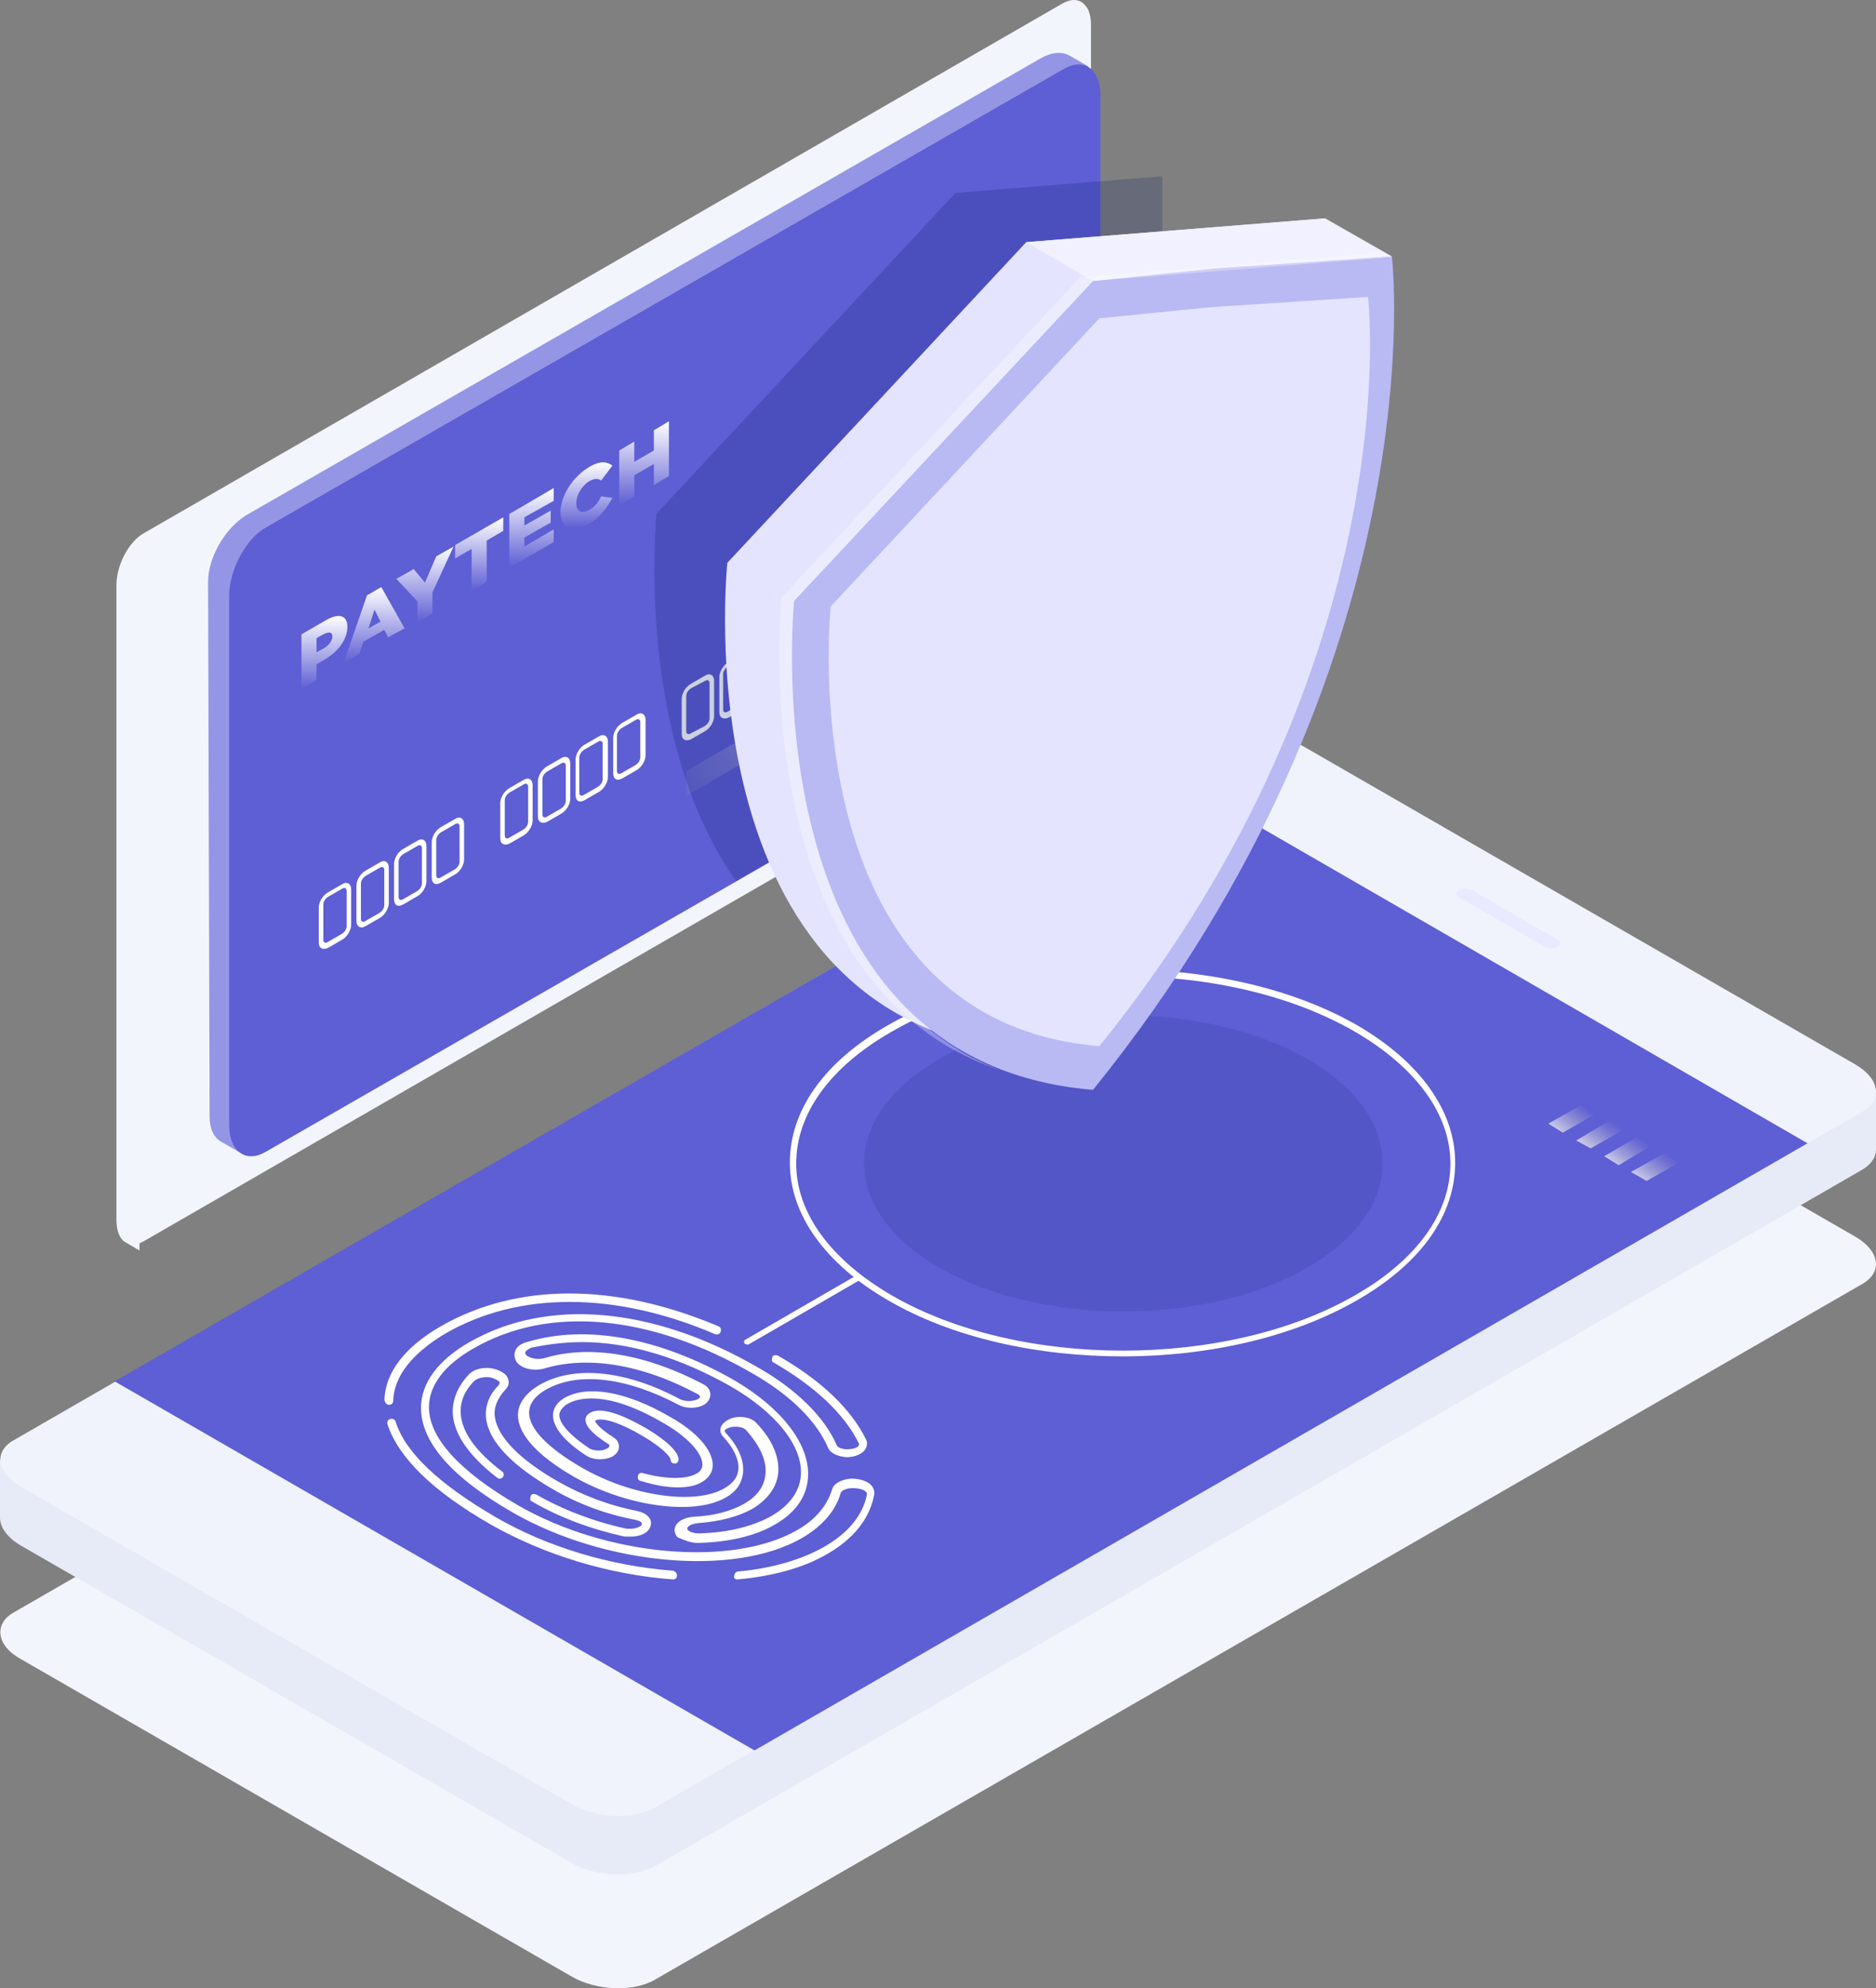 <svg width="519" height="550" viewBox="0 0 519 550" fill="none" xmlns="http://www.w3.org/2000/svg">
<rect x="0" y="0" width="519" height="550" fill="#808080" stroke="none"/>
<path d="M5.718 458.913L158.119 546.74C164.936 550.692 175.272 551.131 181.21 547.618L515.042 355.277C520.979 351.984 520.1 346.056 513.282 342.103L360.881 254.277C354.064 250.325 343.728 249.885 337.79 253.398L3.958 445.959C-1.759 449.032 -1.1 455.18 5.718 458.913Z" fill="#F3F5FC"/>
<path d="M0.22 403.802L31.668 398.312L338.01 221.781C343.947 218.487 354.283 218.707 361.101 222.659L502.946 304.557L519 301.703V317.951C519 320.147 517.681 322.123 515.042 323.66L181.21 516.22C175.272 519.513 164.936 519.294 158.119 515.342L5.718 427.515C1.979 425.319 0 422.465 0 419.83V403.802H0.22Z" fill="#E7EBF7"/>
<path d="M5.718 411.267L158.12 499.094C164.937 503.046 175.273 503.485 181.211 499.972L515.042 307.632C520.98 304.338 520.1 298.41 513.283 294.458L360.881 206.631C354.064 202.679 343.728 202.24 337.79 205.753L3.959 398.313C-1.759 401.387 -1.099 407.315 5.718 411.267Z" fill="#F0F3FB"/>
<path d="M31.711 382.113L208.743 484.212L500.056 316.262L323.244 214.163L31.711 382.113Z" fill="#5E5ED5"/>
<path d="M403.752 248.246L427.283 261.859C428.382 262.518 429.922 262.518 430.801 262.079L431.021 261.859C431.901 261.42 431.901 260.542 430.801 259.883L407.27 246.27C406.171 245.612 404.631 245.612 403.752 246.051L403.532 246.27C402.652 246.709 402.872 247.588 403.752 248.246Z" fill="#E9E9FF"/>
<path d="M451.205 324.197L455.531 326.684L465.418 321.087L461.092 318.6L451.205 324.197Z" fill="url(#paint0_linear)"/>
<path d="M443.79 319.843L447.806 322.33L457.694 316.423L453.368 314.246L443.79 319.843Z" fill="url(#paint1_linear)"/>
<path d="M436.065 315.49L440.082 317.666L449.969 312.07L445.953 309.582L436.065 315.49Z" fill="url(#paint2_linear)"/>
<path d="M428.341 310.827L432.358 313.314L442.245 307.718L438.228 305.23L428.341 310.827Z" fill="url(#paint3_linear)"/>
<path opacity="0.6" d="M310.767 362.766C271.159 362.766 239.051 344.429 239.051 321.808C239.051 299.188 271.159 280.851 310.767 280.851C350.374 280.851 382.482 299.188 382.482 321.808C382.482 344.429 350.374 362.766 310.767 362.766Z" fill="#4C50BE"/>
<path d="M310.655 375.212C334.186 375.212 357.717 369.943 375.53 359.623C393.123 349.523 402.579 336.13 402.579 321.638C402.579 307.366 392.903 293.753 375.53 283.653C339.684 263.014 281.406 263.014 245.56 283.653C227.967 293.753 218.51 307.147 218.51 321.638C218.51 335.91 228.187 349.523 245.56 359.623C263.593 370.162 287.124 375.212 310.655 375.212ZM310.655 270.04C333.966 270.04 357.057 275.09 374.87 285.41C391.803 295.29 401.26 308.245 401.26 321.858C401.26 335.69 391.803 348.645 374.87 358.306C339.464 378.725 281.846 378.725 246.659 358.306C229.726 348.425 220.27 335.471 220.27 321.858C220.27 308.025 229.726 295.071 246.659 285.41C264.033 275.31 287.344 270.04 310.655 270.04Z" fill="white"/>
<path d="M206.635 371.919C206.855 371.919 206.855 371.919 207.075 371.919L237.423 354.354C237.863 354.134 237.863 353.695 237.643 353.256C237.423 352.817 236.983 352.817 236.543 353.037L206.195 370.602C205.755 370.821 205.755 371.261 205.975 371.7C206.195 371.7 206.415 371.919 206.635 371.919Z" fill="white"/>
<path d="M186.183 436.911C186.842 436.911 187.282 436.472 187.282 435.813C187.282 435.155 186.842 434.715 186.183 434.496C168.809 433.178 151.216 427.909 136.922 419.565C121.528 410.563 112.071 401.78 109.432 393.217C109.212 392.559 108.553 392.339 107.893 392.559C107.233 392.778 107.013 393.437 107.233 394.096C110.312 403.317 119.768 412.539 135.822 421.761C150.556 430.105 168.37 435.594 186.183 436.911Z" fill="white"/>
<path d="M107.673 388.606C108.333 388.606 108.772 388.167 108.772 387.508C108.992 380.702 114.05 374.334 123.287 368.845C143.519 357.208 170.129 357.208 197.838 369.065C198.498 369.284 199.158 369.065 199.377 368.406C199.597 367.747 199.377 367.089 198.718 366.869C170.129 354.793 143.079 354.793 121.967 366.869C112.071 372.578 106.573 379.604 106.353 387.289C106.573 388.167 107.013 388.606 107.673 388.606Z" fill="white"/>
<path d="M203.996 436.911C213.892 436.033 222.469 433.617 228.846 429.885C236.104 425.713 240.502 420.224 241.821 413.637C242.041 412.758 241.821 411.88 241.162 411.002C240.062 409.685 237.863 409.026 235.444 409.026C232.805 409.245 230.606 410.343 230.166 412.1C228.846 416.491 225.548 420.443 220.49 423.298C202.457 433.617 167.71 430.543 143.079 416.272C127.245 407.05 118.669 397.828 118.669 389.265C118.669 383.337 122.847 377.628 130.984 373.017C151.876 360.941 180.025 363.576 208.394 380.043C218.73 385.971 225.987 393.217 229.066 400.463C229.726 402 231.705 402.878 234.124 403.098C236.543 403.098 238.523 402.219 239.402 400.902C239.842 400.024 240.062 399.145 239.622 398.267C235.444 389.704 227.087 381.8 215.212 374.993C214.552 374.773 213.892 374.773 213.672 375.432C213.452 376.091 213.452 376.75 214.112 376.969C225.548 383.556 233.684 391.241 237.643 399.365C237.643 399.584 237.643 399.585 237.643 399.804C237.203 400.463 236.104 400.902 234.344 400.902C232.585 400.902 231.705 400.243 231.485 399.804C228.187 392.119 220.49 384.434 209.714 378.287C180.465 361.38 151.436 358.965 129.884 371.26C121.088 376.31 116.47 382.678 116.47 389.484C116.47 398.926 125.046 408.806 141.98 418.467C167.27 432.959 203.116 436.252 221.809 425.493C227.527 422.2 231.265 417.809 232.585 412.978C232.805 412.319 234.124 411.661 235.884 411.661C237.643 411.661 239.182 412.1 239.622 412.759C239.842 412.978 239.842 413.198 239.842 413.417C238.743 419.126 234.564 424.176 227.967 427.909C221.809 431.422 213.672 433.837 204.216 434.715C203.556 434.715 203.116 435.374 203.116 436.033C202.896 436.472 203.336 436.911 203.996 436.911Z" fill="white"/>
<path d="M174.747 425.055C176.507 425.055 178.486 424.396 179.365 423.298C180.025 422.42 180.245 421.542 180.025 420.663C179.585 419.346 178.266 418.468 176.507 418.028C168.59 416.491 161.112 413.637 154.515 409.904C143.739 403.757 137.801 397.609 136.922 392.12C136.482 389.485 137.582 386.85 139.781 384.435C140.66 383.556 140.88 382.678 140.66 381.8C140.44 380.482 139.341 379.604 137.582 378.946C134.723 377.848 131.204 378.506 129.665 380.263C126.586 383.556 125.046 387.289 125.266 391.241C125.706 396.95 129.885 402.878 137.582 408.807C138.021 409.246 138.901 409.026 139.121 408.587C139.561 408.148 139.341 407.27 138.901 407.05C131.644 401.561 127.905 396.291 127.465 391.241C127.246 387.948 128.345 384.874 131.204 382.019C132.084 381.141 134.723 380.482 136.702 381.361C137.801 381.8 138.241 382.239 138.241 382.459C138.241 382.459 138.241 382.678 138.021 383.117C135.162 385.972 134.063 389.265 134.503 392.559C135.382 398.926 141.76 405.513 153.196 412.1C160.013 416.052 167.71 418.907 175.847 420.444C176.946 420.663 177.606 421.102 177.606 421.541C177.606 421.541 177.606 421.761 177.386 421.981C176.726 422.639 174.967 423.078 173.208 422.859C164.191 420.883 155.615 417.589 148.357 413.418C147.698 413.198 147.038 413.198 146.818 413.857C146.598 414.515 146.598 415.174 147.258 415.394C154.735 419.785 163.751 423.078 172.768 425.055C173.648 425.055 174.307 425.055 174.747 425.055Z" fill="white"/>
<path d="M193 426.811H193.22C201.797 426.591 209.054 424.835 214.332 421.761C220.49 418.248 223.568 413.417 223.568 407.708C223.568 398.926 215.871 389.265 203.116 381.799C182.664 370.162 162.432 366.21 145.718 371.26C143.959 371.699 142.64 372.797 142.42 374.115C142.2 374.993 142.42 376.091 143.079 376.969C144.619 378.726 147.918 379.384 150.776 378.506C162.652 374.993 177.606 377.408 192.78 385.532C193.44 385.752 193.66 386.191 193.66 386.41C193.66 386.63 193.44 386.85 193 387.069C191.681 387.728 189.482 387.728 188.162 387.069C172.988 378.945 158.693 377.628 149.237 383.117C145.498 385.313 143.299 388.167 143.299 391.46C143.299 396.73 148.577 402.658 158.913 408.587C173.208 416.711 191.901 419.345 200.697 414.295C203.556 412.758 205.095 410.563 205.535 407.708C205.975 404.195 204.436 400.243 200.697 396.291C200.477 396.071 200.477 395.852 200.477 395.852C200.477 395.632 200.917 395.193 201.577 394.974C203.336 394.315 205.755 394.754 206.415 395.632C210.373 400.024 212.353 404.415 211.693 408.367C211.253 411.441 209.274 414.076 205.755 416.052C202.237 418.028 197.398 419.345 191.901 419.565C189.042 419.785 186.842 421.102 186.623 423.078C186.623 423.956 186.843 424.615 187.502 425.274C189.482 426.152 191.241 426.811 193 426.811ZM161.112 371.26C173.868 371.26 187.942 375.432 202.237 383.556C214.332 390.582 221.589 399.365 221.589 407.269C221.589 412.1 218.73 416.271 213.452 419.345C208.394 422.2 201.577 423.956 193.44 424.176C191.901 424.176 190.801 423.737 190.361 423.298C190.141 423.078 190.141 423.078 190.141 422.859C190.141 422.2 191.241 421.541 193.22 421.322C199.158 420.882 204.216 419.565 208.174 417.369C212.133 414.954 214.552 411.88 215.212 408.148C215.871 403.537 213.892 398.487 209.274 393.656C207.734 391.9 204.216 391.46 201.797 392.558C200.477 393.217 199.598 394.095 199.378 394.974C199.158 395.852 199.378 396.73 200.037 397.389C203.116 400.682 204.656 404.195 204.216 406.83C203.996 408.806 202.676 410.343 200.477 411.661C192.34 416.491 174.527 413.856 160.893 405.952C151.436 400.463 146.378 395.193 146.378 390.802C146.378 388.387 147.918 386.191 150.996 384.434C159.793 379.384 173.208 380.921 187.722 388.606C189.701 389.704 192.78 389.704 194.759 388.606C195.859 387.947 196.519 386.85 196.519 385.752C196.519 384.654 195.859 383.556 194.54 382.897C178.706 374.554 163.092 371.919 150.776 375.652C148.577 376.31 146.378 375.652 145.498 374.773C145.279 374.334 145.279 374.334 145.279 374.115C145.498 373.676 145.938 373.236 147.038 372.797C151.216 371.919 156.054 371.26 161.112 371.26Z" fill="white"/>
<path d="M187.502 411.441C190.361 411.441 192.56 411.002 194.32 409.904C196.079 408.806 197.178 407.269 197.178 405.293C197.178 401.122 192.78 396.072 185.303 391.9C173.208 384.874 162.652 383.117 156.274 386.63C153.635 388.167 152.976 390.143 152.976 391.461C152.976 394.754 156.054 398.706 162.212 402.659C164.191 403.976 167.49 403.976 169.469 402.878C170.569 402.219 171.228 401.341 171.228 400.243C171.228 399.146 170.789 398.267 169.689 397.609C164.631 394.315 164.631 392.998 164.631 392.998C165.95 392.119 170.349 392.778 178.046 397.389C183.324 400.463 185.523 403.098 185.523 403.756C185.523 404.415 185.963 404.854 186.623 404.854C187.282 404.854 187.722 404.415 187.722 403.756C187.722 400.682 181.125 396.511 178.925 395.193C173.648 392.119 166.61 388.826 163.312 390.802C162.432 391.241 161.992 391.9 161.992 392.778C161.992 393.876 162.652 395.852 168.15 399.365C168.589 399.585 168.589 399.804 168.589 400.024C168.589 400.243 168.37 400.463 167.93 400.682C166.61 401.561 164.191 401.341 163.092 400.682C155.834 395.852 154.735 392.778 154.735 391.461C154.735 390.363 155.614 389.265 156.934 388.387C159.573 386.85 167.49 384.215 183.544 393.656C190.141 397.389 194.32 402 194.32 405.074C194.32 406.172 193.88 407.05 192.56 407.709C189.701 409.246 184.203 409.246 177.826 407.489C177.166 407.269 176.506 407.709 176.506 408.367C176.287 409.026 176.726 409.685 177.386 409.685C181.564 411.002 184.863 411.441 187.502 411.441Z" fill="white"/>
<path d="M293.908 0.981L39.905 147.432C35.507 149.847 31.988 156.654 32.208 162.582V337.357C32.208 340.431 33.088 342.847 34.847 343.725L38.586 345.921V343.944L39.905 343.286L293.908 196.835C298.306 194.2 301.824 187.613 301.824 181.685V6.909C301.824 5.372 301.605 4.055 301.165 2.957C300.637 1.723 299.625 0.833 299.185 0.542C297.646 -0.336 295.887 -0.117 293.908 0.981Z" fill="#F3F5FC"/>
<path d="M119.295 158.63V133.6L114.017 136.674C112.917 137.332 112.037 137.772 111.378 138.43C110.718 139.089 110.058 139.748 109.398 140.626C108.739 141.504 108.299 142.382 108.079 143.261C107.859 144.358 107.639 145.456 107.639 146.554C107.639 149.628 108.739 150.726 110.718 149.848C109.399 150.946 108.519 152.043 107.859 153.361C107.199 154.678 106.979 156.435 106.979 158.191C106.979 160.606 107.419 162.143 108.519 162.802C109.618 163.461 111.158 163.241 113.137 162.143L119.295 158.63ZM115.336 146.115L114.017 146.774C112.917 147.432 112.037 147.652 111.598 147.213C111.158 146.993 110.938 146.115 110.938 144.798C110.938 144.139 110.938 143.48 111.158 143.041C111.378 142.602 111.598 142.163 111.818 141.724C112.257 141.285 112.477 140.845 112.917 140.626C113.357 140.406 113.797 139.967 114.676 139.528L115.116 139.308V146.115H115.336ZM115.336 157.752L113.797 158.63C112.697 159.289 111.818 159.509 111.378 159.069C110.938 158.63 110.718 157.752 110.718 156.435C110.718 154.898 110.938 153.8 111.378 152.702C111.818 151.824 112.697 150.946 114.017 150.287L115.336 149.628V157.752Z" fill="white"/>
<path d="M105.66 166.535L101.262 144.139L97.083 146.554L92.685 174L96.424 171.804L97.303 165.437L101.042 163.241L101.922 168.511L105.66 166.535ZM100.602 160.606L97.743 162.363L99.283 151.385L100.602 160.606Z" fill="white"/>
<path d="M90.706 175.098V150.287L88.067 151.824L82.789 168.95V154.898L79.49 156.874V181.905L82.129 180.368L87.407 162.363V177.294L90.706 175.098Z" fill="white"/>
<path d="M76.191 183.441V158.63L72.233 160.826V171.585L68.055 163.241L64.316 165.437L68.494 174.219L63.876 190.687L67.835 188.491L71.573 174.659L72.453 175.756V185.856L76.191 183.441Z" fill="white"/>
<path d="M235.41 198.592L283.571 170.707V164.339L235.41 192.224V198.592Z" fill="white"/>
<path d="M176.033 232.625L224.414 204.959V198.592L176.033 226.257V232.625Z" fill="white"/>
<path d="M116.876 266.877L165.037 238.992V232.625L116.876 260.509V266.877Z" fill="white"/>
<path d="M57.718 301.129L105.88 273.244V266.877L57.718 294.542V301.129Z" fill="white"/>
<path d="M68.191 142.486L287.967 16.092C290.883 14.432 293.592 14.224 295.675 15.262L301.091 18.375C301.091 18.375 64.65 317.653 66.525 318.898L61.108 315.785C59.234 314.747 57.984 312.257 57.984 308.936L57.567 160.957C57.567 154.109 62.358 146.014 68.191 142.486Z" fill="#9595E6"/>
<path d="M73.399 318.69L294.425 191.673C299.841 188.56 304.424 180.051 304.424 172.787V26.469C304.424 19.205 300.049 15.884 294.425 18.997L73.399 146.014C67.983 149.127 63.4 157.636 63.4 164.9V311.219C63.4 318.483 67.983 321.803 73.399 318.69Z" fill="#5E5ED5"/>
<path d="M189.849 220.107L277.968 169.259V162.617L189.849 213.258V220.107Z" fill="url(#paint4_linear)"/>
<path d="M238.804 203.088L277.968 180.466V173.825L238.804 196.447V203.088Z" fill="url(#paint5_linear)"/>
<path d="M270.052 156.183V146.429C270.052 144.976 271.093 143.108 272.552 142.278L276.51 139.995C277.76 139.165 279.009 139.787 279.009 141.448V151.202C279.009 152.655 277.968 154.523 276.51 155.353L272.552 157.636C271.093 158.466 270.052 157.844 270.052 156.183ZM272.343 143.731C271.718 144.146 271.093 144.976 271.093 145.806V155.561C271.093 156.391 271.718 156.598 272.343 156.183L276.301 153.9C276.926 153.485 277.551 152.655 277.551 151.825V142.07C277.551 141.24 276.926 141.033 276.301 141.448L272.343 143.731Z" fill="white"/>
<path d="M259.636 162.202V152.448C259.636 150.995 260.677 149.127 262.136 148.297L266.094 146.014C267.344 145.184 268.593 145.806 268.593 147.467V157.221C268.593 158.674 267.552 160.542 266.094 161.372L262.136 163.655C260.677 164.278 259.636 163.655 259.636 162.202ZM261.927 149.749C261.302 150.165 260.677 150.995 260.677 151.825V161.579C260.677 162.41 261.302 162.617 261.927 162.202L265.885 159.919C266.51 159.504 267.135 158.674 267.135 157.844V148.089C267.135 147.259 266.51 147.051 265.885 147.467L261.927 149.749Z" fill="white"/>
<path d="M249.22 168.221V158.466C249.22 157.014 250.261 155.146 251.72 154.315L255.678 152.032C256.927 151.202 258.177 151.825 258.177 153.485V163.24C258.177 164.693 257.136 166.561 255.678 167.391L251.72 169.674C250.261 170.296 249.22 169.674 249.22 168.221ZM251.511 155.561C250.886 155.976 250.261 156.806 250.261 157.636V167.391C250.261 168.221 250.886 168.428 251.511 168.013L255.469 165.73C256.094 165.315 256.719 164.485 256.719 163.655V153.9C256.719 153.07 256.094 152.863 255.469 153.278L251.511 155.561Z" fill="white"/>
<path d="M238.804 174.24V164.485C238.804 163.032 239.845 161.164 241.304 160.334L245.262 158.051C246.511 157.221 247.761 157.844 247.761 159.504V169.259C247.761 170.711 246.72 172.579 245.262 173.409L241.304 175.692C239.845 176.315 238.804 175.692 238.804 174.24ZM241.095 161.579C240.47 161.995 239.845 162.825 239.845 163.655V173.409C239.845 174.24 240.47 174.447 241.095 174.032L245.053 171.749C245.678 171.334 246.303 170.504 246.303 169.674V159.919C246.303 159.089 245.678 158.881 245.053 159.296L241.095 161.579Z" fill="white"/>
<path d="M219.847 185.032V175.277C219.847 173.825 220.888 171.957 222.346 171.127L226.305 168.844C227.554 168.013 228.804 168.636 228.804 170.296V180.051C228.804 181.504 227.763 183.372 226.305 184.202L222.346 186.485C220.888 187.315 219.847 186.692 219.847 185.032ZM222.138 172.579C221.513 172.995 220.888 173.825 220.888 174.655V184.409C220.888 185.24 221.513 185.447 222.138 185.032L226.096 182.749C226.721 182.334 227.346 181.504 227.346 180.674V170.919C227.346 170.089 226.721 169.881 226.096 170.296L222.138 172.579Z" fill="white"/>
<path d="M209.431 191.051V181.296C209.431 179.843 210.472 177.975 211.931 177.145L215.889 174.862C217.139 174.032 218.389 174.655 218.389 176.315V186.07C218.389 187.522 217.347 189.39 215.889 190.221L211.722 192.504C210.472 193.334 209.431 192.711 209.431 191.051ZM211.722 178.598C211.097 179.013 210.473 179.843 210.473 180.674V190.428C210.473 191.258 211.097 191.466 211.722 191.051L215.68 188.768C216.305 188.353 216.93 187.522 216.93 186.692V176.938C216.93 176.108 216.305 175.9 215.68 176.315L211.722 178.598Z" fill="white"/>
<path d="M199.015 197.07V187.315C199.015 185.862 200.057 183.994 201.515 183.164L205.473 180.881C206.723 180.051 207.973 180.674 207.973 182.334V192.089C207.973 193.541 206.931 195.409 205.473 196.239L201.515 198.522C200.057 199.145 199.015 198.522 199.015 197.07ZM201.307 184.41C200.682 184.825 200.057 185.655 200.057 186.485V196.239C200.057 197.07 200.682 197.277 201.307 196.862L205.265 194.579C205.89 194.164 206.515 193.334 206.515 192.504V182.749C206.515 181.919 205.89 181.711 205.265 182.127L201.307 184.41Z" fill="white"/>
<path d="M188.599 203.088V193.334C188.599 191.881 189.641 190.013 191.099 189.183L195.057 186.9C196.307 186.07 197.557 186.692 197.557 188.352V198.107C197.557 199.56 196.515 201.428 195.057 202.258L191.099 204.541C189.641 205.164 188.599 204.541 188.599 203.088ZM191.099 190.428C190.474 190.843 189.849 191.673 189.849 192.503V202.258C189.849 203.088 190.474 203.296 191.099 202.881L195.057 200.805C195.682 200.39 196.307 199.56 196.307 198.73V188.975C196.307 188.145 195.682 187.937 195.057 188.352L191.099 190.428Z" fill="white"/>
<path d="M169.642 213.88V204.126C169.642 202.673 170.684 200.805 172.142 199.975L176.1 197.692C177.35 196.862 178.6 197.484 178.6 199.145V208.899C178.6 210.352 177.558 212.22 176.1 213.05L172.142 215.333C170.684 216.163 169.642 215.541 169.642 213.88ZM171.934 201.428C171.309 201.843 170.684 202.673 170.684 203.503V213.258C170.684 214.088 171.309 214.296 171.934 213.88L175.892 211.597C176.517 211.182 177.142 210.352 177.142 209.522V199.767C177.142 198.937 176.517 198.73 175.892 199.145L171.934 201.428Z" fill="white"/>
<path d="M159.227 219.899V210.145C159.227 208.692 160.268 206.824 161.726 205.994L165.684 203.711C166.934 202.881 168.184 203.503 168.184 205.164V214.918C168.184 216.371 167.143 218.239 165.684 219.069L161.726 221.352C160.268 222.182 159.227 221.56 159.227 219.899ZM161.518 207.447C160.893 207.862 160.268 208.692 160.268 209.522V219.277C160.268 220.107 160.893 220.314 161.518 219.899L165.476 217.616C166.101 217.201 166.726 216.371 166.726 215.541V205.786C166.726 204.956 166.101 204.749 165.476 205.164L161.518 207.447Z" fill="white"/>
<path d="M148.811 225.918V216.163C148.811 214.71 149.852 212.843 151.31 212.012L155.268 209.729C156.518 208.899 157.768 209.522 157.768 211.182V220.937C157.768 222.39 156.727 224.257 155.268 225.088L151.31 227.371C149.852 227.993 148.811 227.371 148.811 225.918ZM151.31 213.465C150.685 213.88 150.06 214.71 150.06 215.541V225.295C150.06 226.125 150.685 226.333 151.31 225.918L155.268 223.635C155.893 223.22 156.518 222.39 156.518 221.559V211.805C156.518 210.975 155.893 210.767 155.268 211.182L151.31 213.465Z" fill="white"/>
<path d="M138.395 231.937V222.182C138.395 220.73 139.436 218.862 140.895 218.032L144.853 215.749C146.103 214.918 147.352 215.541 147.352 217.201V226.956C147.352 228.409 146.311 230.277 144.853 231.107L140.895 233.39C139.436 234.012 138.395 233.39 138.395 231.937ZM140.895 219.277C140.27 219.692 139.645 220.522 139.645 221.352V231.107C139.645 231.937 140.27 232.144 140.895 231.729L144.853 229.446C145.478 229.031 146.103 228.201 146.103 227.371V217.616C146.103 216.786 145.478 216.579 144.853 216.994L140.895 219.277Z" fill="white"/>
<path d="M119.438 242.729V232.975C119.438 231.522 120.479 229.654 121.937 228.824L125.895 226.541C127.145 225.71 128.395 226.333 128.395 227.993V237.748C128.395 239.201 127.354 241.069 125.895 241.899L121.937 244.182C120.479 245.012 119.438 244.389 119.438 242.729ZM121.937 230.276C121.312 230.692 120.687 231.522 120.687 232.352V242.106C120.687 242.937 121.312 243.144 121.937 242.729L125.895 240.446C126.52 240.031 127.145 239.201 127.145 238.371V228.616C127.145 227.786 126.52 227.578 125.895 227.993L121.937 230.276Z" fill="white"/>
<path d="M109.022 248.748V238.993C109.022 237.54 110.063 235.672 111.522 234.842L115.48 232.559C116.729 231.729 117.979 232.352 117.979 234.012V243.766C117.979 245.219 116.938 247.087 115.48 247.917L111.522 250.2C110.063 251.03 109.022 250.408 109.022 248.748ZM111.522 236.295C110.897 236.71 110.272 237.54 110.272 238.37V248.125C110.272 248.955 110.897 249.163 111.522 248.748L115.48 246.465C116.105 246.049 116.729 245.219 116.729 244.389V234.635C116.729 233.804 116.105 233.597 115.48 234.012L111.522 236.295Z" fill="white"/>
<path d="M98.606 254.767V245.012C98.606 243.559 99.647 241.691 101.106 240.861L105.064 238.578C106.313 237.748 107.563 238.371 107.563 240.031V249.786C107.563 251.238 106.522 253.106 105.064 253.937L101.106 256.219C99.647 257.05 98.606 256.219 98.606 254.767ZM101.106 242.314C100.481 242.729 99.856 243.559 99.856 244.389V254.144C99.856 254.974 100.481 255.182 101.106 254.767L105.064 252.484C105.689 252.069 106.313 251.238 106.313 250.408V240.654C106.313 239.824 105.689 239.616 105.064 240.031L101.106 242.314Z" fill="white"/>
<path d="M88.19 260.785V251.031C88.19 249.578 89.231 247.71 90.69 246.88L94.648 244.597C95.898 243.767 97.148 244.389 97.148 246.05V255.804C97.148 257.257 96.106 259.125 94.648 259.955L90.69 262.238C89.231 262.861 88.19 262.238 88.19 260.785ZM90.69 248.125C90.065 248.54 89.44 249.37 89.44 250.2V259.955C89.44 260.785 90.065 260.993 90.69 260.578L94.648 258.295C95.273 257.879 95.898 257.049 95.898 256.219V246.465C95.898 245.634 95.273 245.427 94.648 245.842L90.69 248.125Z" fill="white"/>
<path d="M272.76 111.561C272.76 109.901 272.343 108.656 271.718 107.826L278.801 103.675V112.392L271.718 116.542C272.343 114.882 272.76 113.222 272.76 111.561Z" fill="white"/>
<path d="M250.47 119.033V112.599C250.47 110.109 252.136 107.203 254.428 105.958L255.886 105.128V116.127L250.47 119.033Z" fill="white"/>
<path d="M273.385 94.958L275.051 93.92C277.134 92.675 279.009 93.713 279.009 96.203V102.637L273.385 105.75V94.958Z" fill="white"/>
<path d="M278.801 113.429V119.863C278.801 122.353 277.135 125.259 274.843 126.504L273.177 127.542V116.542L278.801 113.429Z" fill="white"/>
<path d="M271.093 106.996C269.635 105.543 267.343 105.335 264.635 106.996C261.927 108.449 259.636 111.354 258.177 114.675L256.719 115.505V104.505L272.343 95.581V106.581L271.093 106.996Z" fill="white"/>
<path d="M258.177 125.467C259.636 126.92 261.927 127.127 264.635 125.467C267.343 124.014 269.635 121.108 271.093 117.788L272.343 117.165V128.165L256.719 137.089V126.09L258.177 125.467Z" fill="white"/>
<path d="M255.678 137.712L254.22 138.542C252.136 139.788 250.261 138.75 250.261 136.259V129.826L255.469 126.712V137.712H255.678Z" fill="white"/>
<path d="M257.553 115.92C256.928 117.58 256.511 119.241 256.511 120.901C256.511 122.561 256.928 123.807 257.553 124.637L250.47 128.788V120.071L257.553 115.92Z" fill="white"/>
<path d="M258.594 115.297L270.677 108.448C271.301 109.279 271.718 110.524 271.718 112.184C271.718 113.845 271.301 115.505 270.677 117.165L258.594 124.014C257.969 123.184 257.552 121.939 257.552 120.278C257.552 118.826 257.969 116.958 258.594 115.297Z" fill="white"/>
<path d="M264.635 108.033C266.719 106.788 268.593 106.788 270.052 107.826L259.427 114.052C260.677 111.354 262.552 109.279 264.635 108.033Z" fill="white"/>
<path d="M264.636 124.429C262.552 125.674 260.677 125.674 259.219 124.636L269.843 118.41C268.594 121.108 266.719 123.184 264.636 124.429Z" fill="white"/>
<path d="M83.399 175.485L89.856 171.75C93.606 169.467 96.106 170.089 96.106 173.41C96.106 176.938 93.398 180.466 89.648 182.542L87.565 183.787V188.146L83.399 190.636V175.485ZM89.44 179.429C90.898 178.599 91.94 177.353 91.94 176.108C91.94 174.863 91.106 174.655 89.44 175.485L87.565 176.523V180.466L89.44 179.429Z" fill="url(#paint6_linear)"/>
<path d="M101.522 164.693L105.48 162.41L111.938 173.825L107.355 176.315L106.314 174.24L100.481 177.561L99.439 180.881L95.064 183.372L101.522 164.693ZM105.272 171.957L103.605 168.636L101.939 173.825L105.272 171.957Z" fill="url(#paint7_linear)"/>
<path d="M115.48 166.354L109.647 160.127L114.438 157.429L117.563 161.165L120.688 153.901L125.479 151.203L119.646 163.863V169.674L115.48 172.165V166.354Z" fill="url(#paint8_linear)"/>
<path d="M130.479 151.825L125.896 154.524V150.788L139.228 143.109V146.844L134.645 149.542V160.957L130.479 163.448V151.825Z" fill="url(#paint9_linear)"/>
<path d="M141.103 142.071L153.185 135.014V138.543L145.061 143.109V145.392L152.352 141.241V144.561L145.061 148.712V151.203L153.185 146.429V149.958L140.895 157.014V142.071H141.103Z" fill="url(#paint10_linear)"/>
<path d="M155.06 141.656C155.06 137.297 158.393 131.901 162.976 129.203C166.101 127.335 167.976 127.75 169.434 128.788L166.309 132.939C165.476 132.316 164.435 132.316 162.976 133.146C160.893 134.392 159.435 137.09 159.435 139.165C159.435 141.448 160.893 142.278 162.976 141.033C164.643 140.203 165.476 138.958 166.309 137.297L169.434 137.712C167.976 140.411 166.101 143.109 162.768 144.976C158.602 147.467 155.06 146.222 155.06 141.656Z" fill="url(#paint11_linear)"/>
<path d="M171.309 124.637L175.475 122.147V127.75L180.891 124.637V119.034L185.058 116.543V131.694L180.891 134.184V128.373L175.475 131.486V137.297L171.309 139.788V124.637Z" fill="url(#paint12_linear)"/>
<path opacity="0.2" d="M264.338 53.373L321.516 48.762V165.352C321.516 171.28 317.997 177.867 313.599 180.502L203.641 243.737C175.272 203.556 181.65 142.078 181.65 142.078L264.338 53.373Z" fill="#041860"/>
<path d="M201.222 155.691L283.911 66.986L366.599 60.399C366.599 60.399 379.794 172.378 283.911 290.944C187.808 282.82 201.222 155.691 201.222 155.691Z" fill="#E4E4FF"/>
<path d="M366.599 60.399L385.072 70.938L302.384 77.745L283.911 66.986L366.599 60.399Z" fill="#F1F1FF"/>
<path d="M219.696 166.23L302.384 77.744L336.471 74.231L385.072 70.938C385.072 70.938 398.267 182.917 302.384 301.483C206.501 293.579 219.696 166.23 219.696 166.23Z" fill="#B9B9F4"/>
<path opacity="0.3" d="M219.695 166.23L302.384 77.744L385.072 71.157C382.653 69.84 382.653 69.84 382.653 69.84L298.865 76.647L216.177 165.352C216.177 165.352 205.181 271.622 276.434 295.994C209.14 269.207 219.695 166.23 219.695 166.23Z" fill="white"/>
<path d="M229.812 167.767L304.143 88.064L334.711 84.99L378.474 82.135C378.474 82.135 390.35 182.697 304.143 289.407C217.936 282.161 229.812 167.767 229.812 167.767Z" fill="#E4E4FF"/>
<defs>
<linearGradient id="paint0_linear" x1="448.213" y1="326.402" x2="456.61" y2="315.399" gradientUnits="userSpaceOnUse">
<stop stop-color="white"/>
<stop offset="1" stop-color="#C4C4C4" stop-opacity="0"/>
</linearGradient>
<linearGradient id="paint1_linear" x1="440.862" y1="322.048" x2="449.306" y2="311.224" gradientUnits="userSpaceOnUse">
<stop stop-color="white"/>
<stop offset="1" stop-color="#C4C4C4" stop-opacity="0"/>
</linearGradient>
<linearGradient id="paint2_linear" x1="433.138" y1="317.384" x2="441.582" y2="306.56" gradientUnits="userSpaceOnUse">
<stop stop-color="white"/>
<stop offset="1" stop-color="#C4C4C4" stop-opacity="0"/>
</linearGradient>
<linearGradient id="paint3_linear" x1="425.414" y1="313.032" x2="433.858" y2="302.208" gradientUnits="userSpaceOnUse">
<stop stop-color="white"/>
<stop offset="1" stop-color="#C4C4C4" stop-opacity="0"/>
</linearGradient>
<linearGradient id="paint4_linear" x1="276.309" y1="166.065" x2="181.657" y2="224.557" gradientUnits="userSpaceOnUse">
<stop stop-color="white"/>
<stop offset="1" stop-color="#C4C4C4" stop-opacity="0"/>
</linearGradient>
<linearGradient id="paint5_linear" x1="277.231" y1="175.58" x2="232.206" y2="199.873" gradientUnits="userSpaceOnUse">
<stop stop-color="white"/>
<stop offset="1" stop-color="#C4C4C4" stop-opacity="0"/>
</linearGradient>
<linearGradient id="paint6_linear" x1="89.752" y1="170.391" x2="89.752" y2="190.636" gradientUnits="userSpaceOnUse">
<stop stop-color="white"/>
<stop offset="1" stop-color="white" stop-opacity="0"/>
</linearGradient>
<linearGradient id="paint7_linear" x1="103.501" y1="162.41" x2="103.501" y2="183.372" gradientUnits="userSpaceOnUse">
<stop stop-color="white"/>
<stop offset="1" stop-color="white" stop-opacity="0"/>
</linearGradient>
<linearGradient id="paint8_linear" x1="117.563" y1="151.203" x2="117.563" y2="172.165" gradientUnits="userSpaceOnUse">
<stop stop-color="white"/>
<stop offset="1" stop-color="white" stop-opacity="0"/>
</linearGradient>
<linearGradient id="paint9_linear" x1="132.562" y1="143.109" x2="132.562" y2="163.448" gradientUnits="userSpaceOnUse">
<stop stop-color="white"/>
<stop offset="1" stop-color="white" stop-opacity="0"/>
</linearGradient>
<linearGradient id="paint10_linear" x1="147.04" y1="135.014" x2="147.04" y2="157.014" gradientUnits="userSpaceOnUse">
<stop stop-color="white"/>
<stop offset="1" stop-color="white" stop-opacity="0"/>
</linearGradient>
<linearGradient id="paint11_linear" x1="162.247" y1="127.906" x2="162.247" y2="146.238" gradientUnits="userSpaceOnUse">
<stop stop-color="white"/>
<stop offset="1" stop-color="white" stop-opacity="0"/>
</linearGradient>
<linearGradient id="paint12_linear" x1="178.183" y1="116.543" x2="178.183" y2="139.788" gradientUnits="userSpaceOnUse">
<stop stop-color="white"/>
<stop offset="1" stop-color="white" stop-opacity="0"/>
</linearGradient>
</defs>
</svg>
